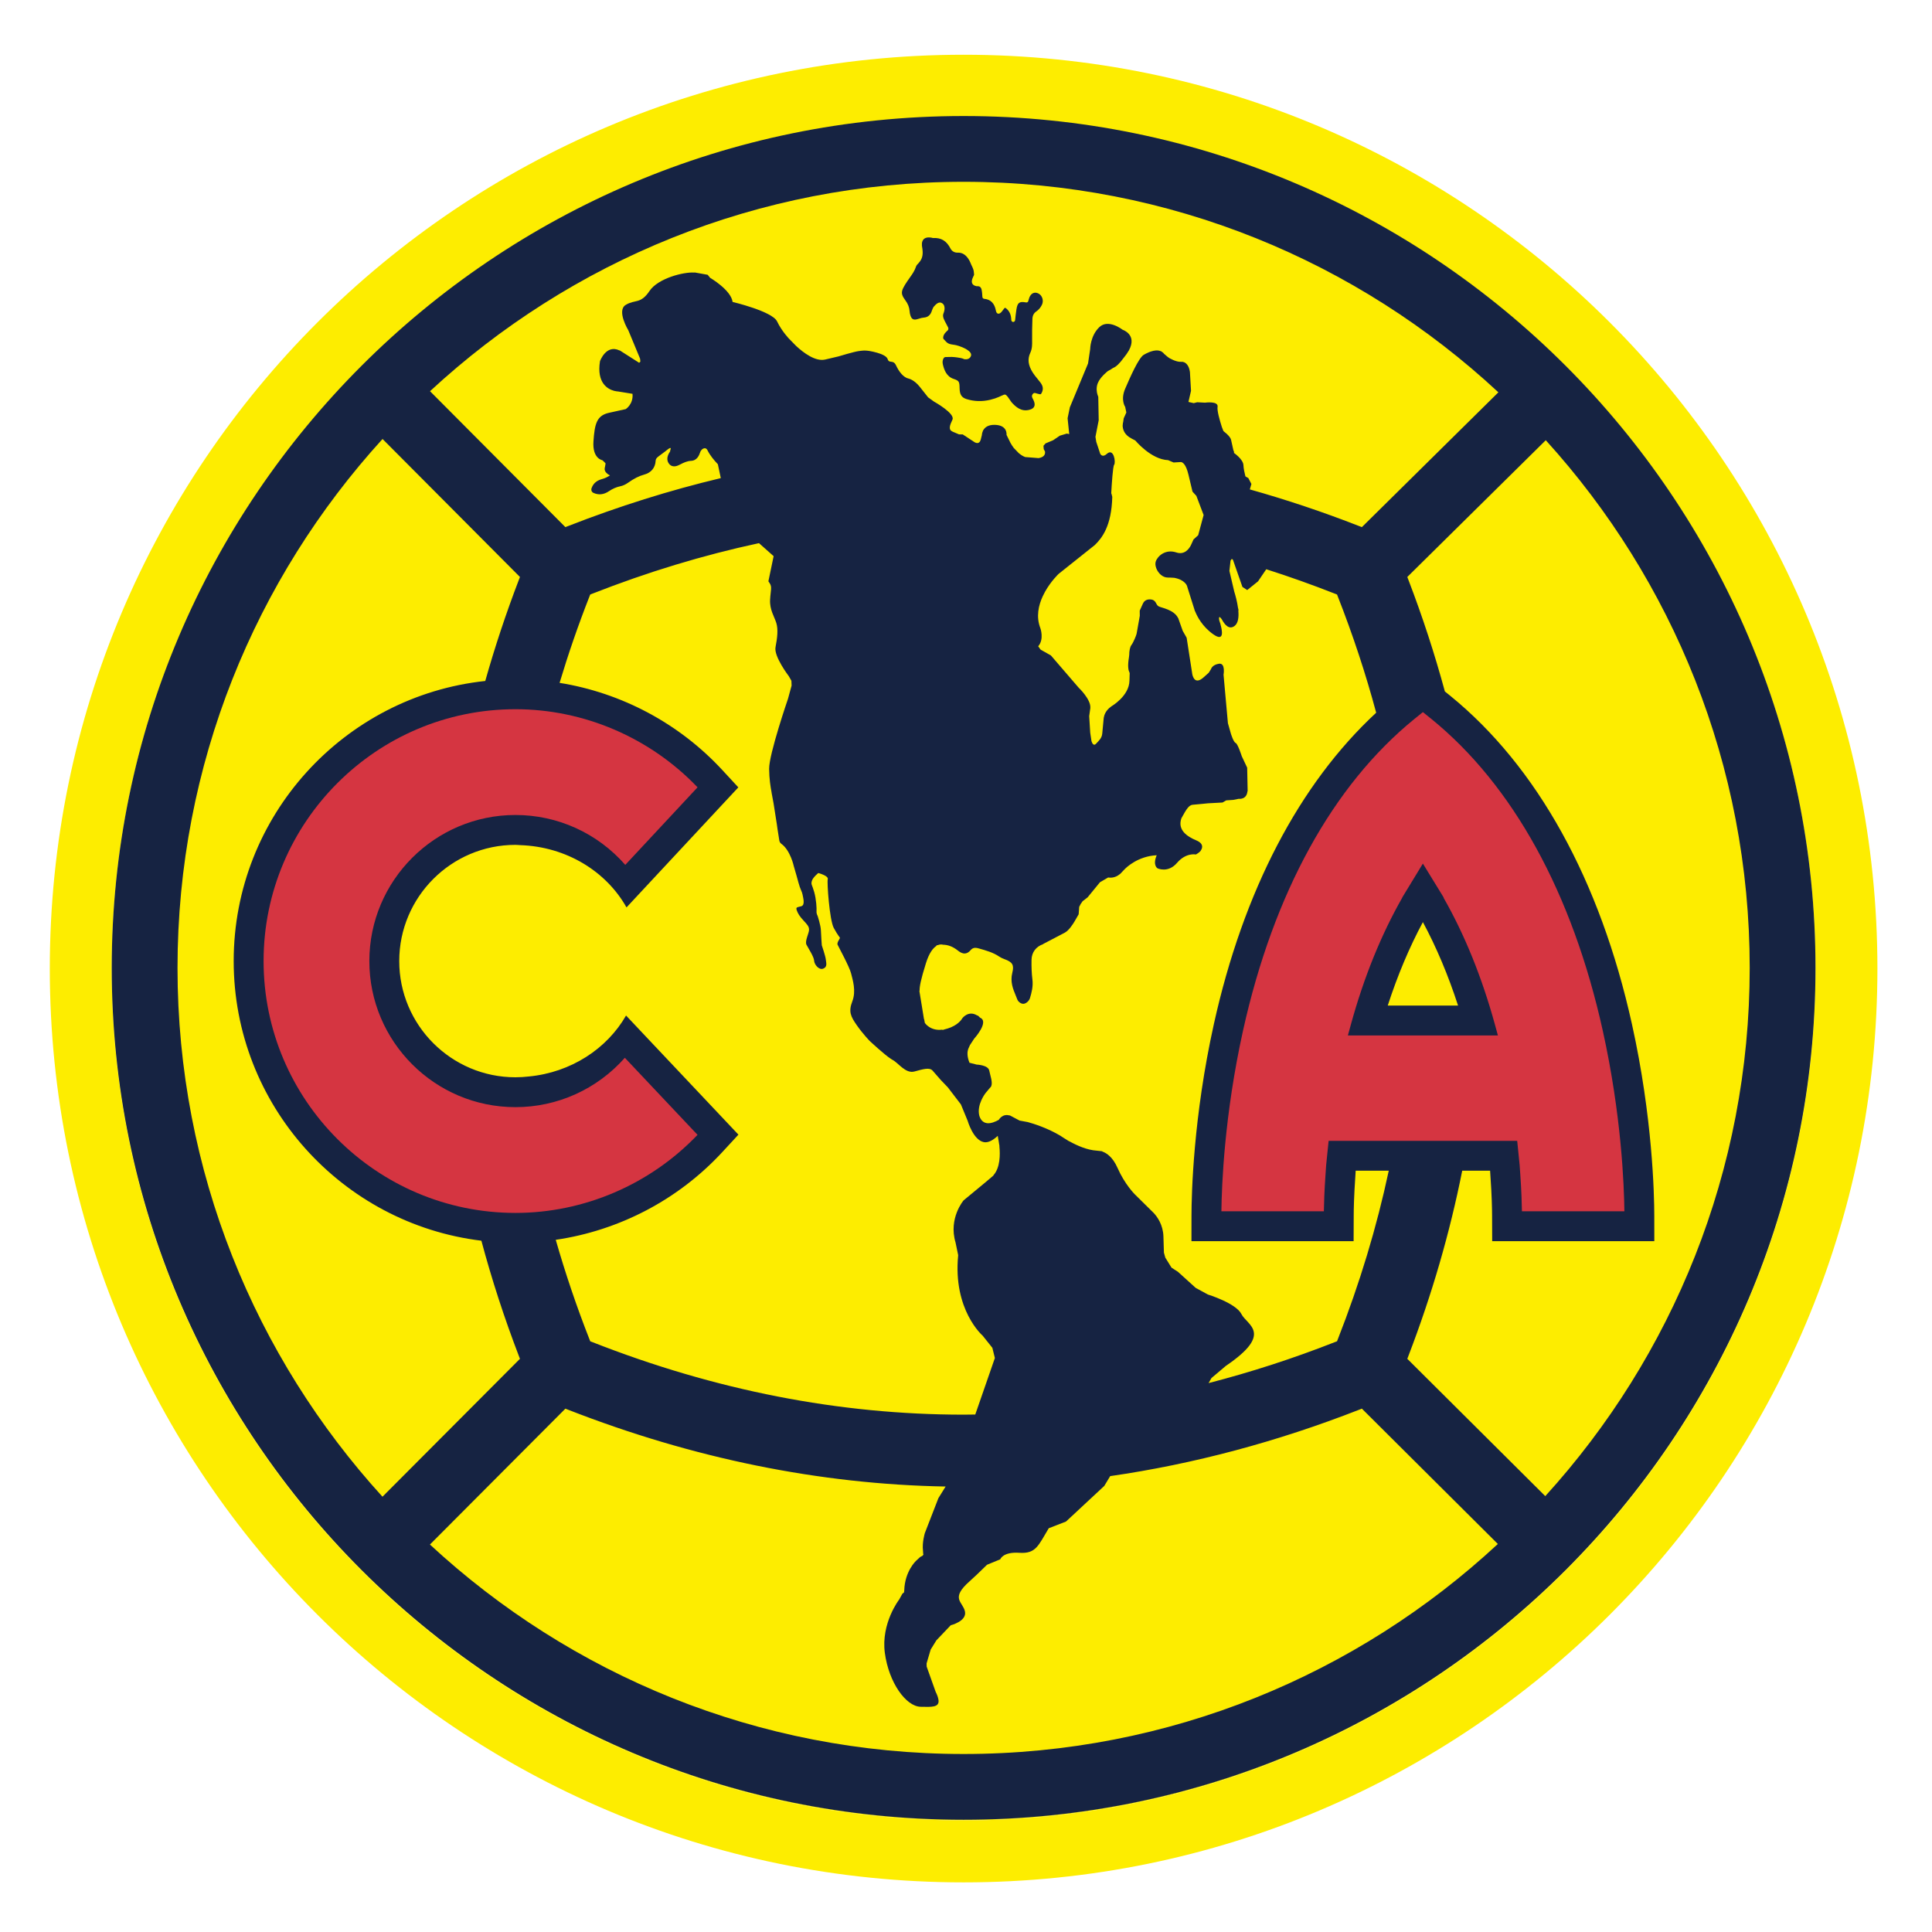 <?xml version="1.0" encoding="utf-8"?>
<!-- Generator: Adobe Illustrator 16.0.0, SVG Export Plug-In . SVG Version: 6.00 Build 0)  -->
<!DOCTYPE svg PUBLIC "-//W3C//DTD SVG 1.1//EN" "http://www.w3.org/Graphics/SVG/1.1/DTD/svg11.dtd">
<svg version="1.1" id="Capa_1" xmlns="http://www.w3.org/2000/svg" xmlns:xlink="http://www.w3.org/1999/xlink" x="0px" y="0px"
	 width="2000px" height="2000px" viewBox="0 0 2000 2000" enable-background="new 0 0 2000 2000" xml:space="preserve">
<path fill="#FDED00" d="M997.522,56.667c-522.427,0-945.971,423.527-945.971,945.988c0,522.427,423.544,945.971,945.971,945.971
	c522.444,0,945.971-423.544,945.971-945.971C1943.493,480.194,1519.966,56.667,997.522,56.667 M997.522,1884.503
	c-486.25,0-881.848-395.599-881.848-881.848c0-486.276,395.599-881.865,881.848-881.865s881.848,395.589,881.848,881.865
	C1879.37,1488.904,1483.771,1884.503,997.522,1884.503"/>
<path fill="#FDED00" d="M997.522,120.781c-486.25,0-881.848,395.591-881.848,881.865c0,486.259,395.599,881.857,881.848,881.857
	s881.848-395.599,881.848-881.857C1879.37,516.372,1483.771,120.781,997.522,120.781"/>
<path fill="#162342" d="M997.513,120.106c-486.248,0-881.848,395.599-881.848,881.865c0,486.249,395.601,881.848,881.848,881.848
	c486.275,0,881.874-395.599,881.874-881.848C1879.387,515.705,1483.788,120.106,997.513,120.106 M1456.834,1406.642l1.024-2.666
	c24.494-63.832,43.046-127.869,55.822-192.059h28.866c0.137,1.928,0.273,3.962,0.375,6.079c1.42,19.849,1.658,33.924,1.676,40.533
	l0.102,26.322h167.84l-0.034-26.457c-0.035-22.154-1.776-101.855-23.111-198.193c-33.051-149.196-98.113-266.756-188.218-340.025
	l-5.448-4.391c-10.505-38.671-23.076-77.292-37.869-115.828l-1.024-2.673l143.346-141.577
	c131.113,144.515,211.105,336.216,211.105,546.264c0,210.303-80.195,402.243-211.618,546.819L1456.834,1406.642z M1436.594,1040.934
	c10.18-31.336,22.357-60.263,36.381-86.379c14.043,26.117,26.221,55.043,36.4,86.379H1436.594z M1551.121,406.122l-141.311,139.561
	l-2.683-1.034c-37.699-14.74-75.464-27.354-113.3-38.004l1.623-5.628l-3.194-6.158l-2.938-1.616l0.018-0.118l-0.272-0.752
	c-0.786-3.092-1.725-7.378-1.862-10.881c-0.291-6.123-9.787-12.604-9.787-12.604l0.067-1.128l-0.751-1.938
	c-0.719-3.186-1.793-8.028-2.289-10.318c-0.444-2.203-2.51-4.44-4.083-5.936l-0.05-0.102l-0.717-0.615
	c-0.599-0.521-1.026-0.871-1.026-0.871l-2.085-1.75l-1.639-4.263c-2.373-7.388-5.056-17.021-4.424-20.745
	c1.128-6.389-13.068-4.374-13.068-4.374l-8.026-0.436l-3.554,0.923l-5.5-1.238l2.664-11.513l-1.076-18.559l-0.085-1.384
	l-0.085-0.102c-0.77-5.542-3.911-10.369-8.864-9.985c-5.432,0.437-12.777-4.15-12.777-4.15l-1.845-1.4l-3.16-2.725
	c-0.803-1.102-1.76-1.836-2.785-2.399l-0.511-0.437l-0.241,0.087c-3.023-1.291-6.593-0.804-9.974,0.315
	c-0.667,0.231-1.332,0.436-1.982,0.717c-2.084,0.847-3.995,1.854-5.5,2.716c-5.329,3.092-14.229,23.419-19.268,35.104
	c-5.056,11.682,0,18.84,0,18.84l1.196,5.791l-2.716,6.028l-0.632,4.357l-0.087,0.017c0,0-0.256,1.136-0.324,2.784l-0.102,0.888
	l0.102,0.18c0.206,3.673,1.966,9.112,9.207,12.717l0.035,0.052l1.315,0.665l2.493,1.325c0,0,16.262,19.661,33.94,20.326l5.653,2.417
	l6.56-0.385l1.11-0.059c1.725,0.213,5.141,2.084,7.771,13.144l4.169,17.482l3.997,4.4l7.516,19.814l-5.637,20.898l-4.833,4.407
	l-1.966,4.339l-0.717,1.58c-1.64,3.288-6.32,10.47-15.1,7.516c-11.223-3.759-19.455,3.757-21.317,9.411
	c-1.265,3.835,0.956,10.009,5.192,13.647c2.049,1.76,4.543,2.974,7.379,2.938c1.982,0,4.236,0.104,6.594,0.274
	c11.137,2.049,13.169,8.292,13.169,8.292l1.06,3.409l6.303,19.976c0,0,0.085,0.333,0.273,0.88l0.615,1.99l0.239,0.248
	c2.049,5.176,7.413,15.791,18.925,23.803c11.274,7.856,9.26-3.553,7.209-10.667l-0.018-0.385l-0.598-1.649
	c-0.223-0.682-0.41-1.289-0.58-1.767c-0.239-1.358-1.024-6.397,2.563-1.238c0,0,0.016,0,0.033,0.017
	c3.108,5.86,7.704,11.103,13.254,6.91c3.726-2.819,4.477-9.011,3.896-15.757l0.188-0.752l-0.547-2.313
	c-0.838-6.176-2.529-12.453-3.911-16.895l-4.972-21.265l1.18-10.659l1.23-1.725c0.102,0.017,0.203,0.052,0.324,0.085l0.939,0.821
	l9.803,28.054l4.954,3.255l11.206-9.027l8.506-12.521c23.846,7.61,47.691,16.091,71.469,25.452l1.793,0.7l0.7,1.76
	c15.748,40.131,29.038,80.323,39.833,120.61c-79.599,73.773-137.503,184.527-168.045,322.389
	c-21.351,96.338-23.11,176.039-23.144,198.193l-0.035,26.457h167.856l0.104-26.322c0-6.593,0.271-20.633,1.708-41.063
	c0.102-1.896,0.203-3.74,0.341-5.55h34.23c-12.436,58.382-30.029,116.697-52.849,174.79l-0.7,1.793l-1.793,0.684
	c-43.627,17.167-87.389,31.293-131.184,42.601l3.006-5.245l14.946-12.621c49.825-33.821,21.693-42.259,16.072-53.55
	c-5.602-11.325-34.811-20.31-34.811-20.31l-12.573-6.867l-18.326-16.603l-6.662-4.305l-6.439-10.386l-1.436-5.157l-0.512-16.808l0,0
	c-0.395-12.247-6.595-20.531-9.941-24.12l-19.779-19.54c0,0-10.283-10.18-17.748-27.16c-5.261-11.956-12.043-15.731-15.612-16.942
	l-0.324-0.376l-2.356-0.274c-0.923-0.153-1.982-0.272-3.246-0.357h-0.035c-9.907-0.634-20.188-5.211-27.772-9.378
	c-1.026-0.411-2.152-1.026-3.366-1.913c-0.05-0.035-0.118-0.052-0.153-0.085c-2.835-1.709-4.954-3.128-6.303-4.048
	c-13.29-7.927-27.278-12.368-33.805-14.161l-8.454-1.554l-7.226-3.828v-0.017l-3.023-1.589l-0.255,0.137
	c-7.244-2.134-10.967,4.407-11.036,4.527c-3.518,1.98-8.268,4.015-12.332,3.433c-4.852-0.7-6.917-4.73-7.771-7.446
	c-3.084-11.718,6.404-23.692,6.404-23.692l4.577-5.483c0.547-0.393,0.958-0.923,1.23-1.502l0.104-0.104l-0.035-0.066
	c1.744-3.86-1.109-11.274-2.067-16.176c-1.109-5.739-13.049-6.167-13.049-6.167l-7.397-1.896c-2.869-7.072-2.15-11.752-1.365-14.092
	l1.819-4.135l4.372-6.662c0,0,15.979-17.626,6.141-21.777l-2.066-2.016c-0.394-0.138-0.717-0.119-1.144-0.393
	c-9.069-5.415-15.246,3.108-15.246,3.108s-2.758,5.5-11.632,9.259l-0.068,0.068l-0.452,0.135c-1.819,0.735-3.802,1.419-6.142,1.949
	l-1.819,0.58l-0.769-0.256c-12.434,1.502-17.858-7.055-17.858-7.055l-0.665-3.674l-0.232-0.271l-2.356-14.537v-0.017l-1.769-10.761
	v-0.018l-0.597-3.638l0.196-0.632c0-4.348,1.221-11.138,6.541-28.108c3.34-10.752,7.329-15.653,10.65-17.841l0.436-0.75
	c0.513-0.104,0.981-0.172,1.485-0.291c2.921-1.178,4.989-0.376,4.989-0.376c5.32,0.078,10.248,1.947,15.116,5.739
	c2.827,2.221,8.114,6.337,13.604-0.085c2.085-2.435,4.374-2.972,8.19-1.871c7.754,2.169,15.1,4.21,21.506,8.566
	c1.502,1.017,3.262,1.864,5.483,2.666c8.199,2.938,10.009,6.08,7.993,13.972c-2.356,9.361,0.717,16.825,3.451,23.401
	c0.58,1.419,1.162,2.853,1.709,4.288c0.955,2.579,4.404,5.124,7.207,4.389c2.544-0.648,5.056-3.108,5.875-5.704
	c1.71-5.604,3.484-12.188,2.545-19.447c-0.75-5.995-1.041-12.666-0.887-20.395c0.153-7.575,4.629-13.571,11.973-16.056l-0.033-0.154
	l22.582-11.812v-0.019c4.338-2.271,8.813-9.581,9.889-11.384l4.373-7.558l0.427-5.611c0,0,0-0.163,0-0.385l0.17-1.869l0.582-0.982
	c0.444-1.102,1.145-2.384,2.255-3.724l0.581-0.915l5.26-4.074l12.776-15.62l8.49-4.928c5.654,0.922,9.924-1.58,12.571-3.835
	l4.168-4.39l0.017-0.017l0.258-0.265c1.861-1.956,13.887-13.588,33.239-14.518c-4.459,10.546,0.854,13.527,0.854,13.527
	s10.863,5.278,20.207-5.654c9.36-10.915,19.472-8.661,19.472-8.661s4.682-2.425,5.398-4.627c0-0.019,4.61-6.022-4.938-9.976
	c-9.53-3.955-19.677-10.752-15.44-22.88c5.363-9.796,7.84-13.657,11.803-14.007c4.544-0.333,15.577-1.486,15.577-1.486l15.202-0.821
	l3.86-2.229l7.175-0.487l5.739-1.119c0,0,8.098,1.171,9.019-7.66l0.222-0.333l-0.494-24.238l-5.603-11.897
	c0,0-4.1-12.853-6.337-13.699c-2.238-0.854-4.954-9.753-4.954-9.753l-3.04-10.709l-4.527-50.192c0,0,2.237-12.41-4.783-11.343
	c-7.003,1.067-8.181,5.517-8.181,5.517l-2.375,3.827l-5.67,5.056c-8.029,6.91-10.557,0.068-11.344-3.553l-0.289-1.956l-5.552-35.81
	l-4.064-7.132l-3.622-10.215l-1.023-2.938l-0.138-0.085c-4.306-8.822-17.39-10.582-20.224-12.162
	c-3.127-1.767-2.188-6.977-8.951-7.166c-4.715-0.128-6.646,2.844-7.396,4.663h-0.019l-3.142,7.021l0.068,5.313l-3.28,18.474
	c-0.309,1.784-3.485,9.334-5.227,11.546c-1.776,2.203-2.152,6.593-2.152,6.593l-0.138,0.75c-0.017,1.871-0.135,3.792-0.442,5.731
	c-1.521,9.044-0.444,12.931-0.12,13.879l0.12,0.221v0.019l0.785,2.049l-0.238,7.764c-0.206,16.219-18.978,26.834-18.978,26.834
	l-0.12,0.188c-5.432,3.783-7.088,8.746-7.516,11.479l-0.033,0.033v0.121c-0.173,1.135-0.173,1.871-0.173,1.871l-1.332,14.253
	c-0.442,4.885-3.416,7.354-6.491,10.643c-2.032,2.202-3.654,0.435-4.662-2.631l-1.315-8.831c-0.479-6.749-1.058-17.125-1.058-17.125
	l1.194-8.583l-0.033-0.095c0.615-8.831-12.077-20.796-12.095-20.813l-28.729-33.369l-10.626-5.985l-2.493-3.478
	c6.39-7.362,2.221-18.771,2.221-18.771c-4.544-11.769-1.981-23.469,2.511-33.128c0.769-1.658,1.589-3.255,2.443-4.774
	c6.165-10.934,13.938-18.26,13.938-18.26l37.543-29.927c7.142-6.993,17.252-19.292,18.005-49.783l-0.821-3.253l-0.256-0.35
	c0.563-10.231,1.691-27.843,3.023-29.663c1.862-2.588-0.393-17.721-7.516-11.315c-3.536,3.185-5.637,1.997-6.9-0.019l-1.606-4.876
	l-2.477-7.456l-0.854-5.243l3.365-17.177l-0.444-24.16l-0.495-1.436l-0.395-1.152c-0.613-2.093-1.57-6.825,0.395-11.684
	c2.647-6.577,10.504-12.502,10.504-12.502l-0.033-0.035c1.571-0.717,3.279-1.699,5.089-2.998l1.282-0.641l0.769-0.4
	c1.4-0.804,4.646-3.22,9.395-9.848h0.017c2.034-2.451,3.536-4.672,4.731-6.739l0.444-0.597l0.035-0.154
	c8.881-16.373-6.56-21.335-6.56-21.335s-14.759-11.684-24.118-2.664c-9.36,9.01-9.43,22.667-9.43,22.667l-2.221,14.92
	l-18.823,45.375l-2.34,11.317l1.691,16.371l-2.493-0.495l-7.227,2.169l-7.02,4.767l-7.807,3.246l-2.117,2.451l0.256,3.416
	l1.348,2.569c0.189,1.819,0.154,5.63-6.609,6.782l-13.955-1.102c-2.512-0.956-4.662-2.435-6.593-4.039l-5.159-5.33
	c-1.469-1.931-2.596-3.767-3.451-5.304l-4.081-8.311c0,0,1.332-10.078-12.162-10.352c-7.038-0.145-10.316,2.742-11.89,5.543
	l-0.289,0.248l-0.137,0.641c-1.008,2.229-1.043,4.168-1.043,4.168l-1.076,4.339c-1.178,4.791-4.149,4.261-6.328,3.125l-1.98-1.29
	c-0.281-0.248-0.487-0.418-0.487-0.418l-0.102,0.017l-9.857-6.473l-3.792-0.019l-6.558-2.782c-4.655-1.992-3.271-6.108-0.265-12.505
	c2.998-6.406-19.114-18.66-19.114-18.66l-6.056-4.357l-8.694-10.965c-5.765-7.276-11.383-8.455-11.383-8.455
	c-5.595-1.136-10.165-7.293-13.153-13.692c-2.99-6.404-7.115-1.519-8.627-6.404c-0.923-3.075-5.995-5.261-10.837-6.678
	c-2.87-0.837-5.688-1.419-7.507-1.752c-0.667-0.135-1.171-0.17-1.734-0.256c-3.588-0.511-5.663-0.281-9.865,0.256
	c-4.859,0.615-21.019,5.526-21.019,5.526l-13.716,3.238c-10.078,2.366-22.429-6.927-30.072-14.007l-7.182-7.329
	c0,0-7.627-7.771-12.614-18.173c-5.005-10.429-46.035-20.114-46.035-20.114c-1.58-12.366-23.248-24.963-23.248-24.963l-2.536-3.144
	l-12.171-2.186l-1.28-0.231l-0.385,0.137c-10.761-0.871-37.569,5.841-46.4,19.055c-9.276,13.834-14.887,8.462-24.615,14.39
	c-9.71,5.926,2.699,26.304,2.716,26.323l12.171,29.388l0.298,3.057l-1.299,1.136l-20.129-12.836l-0.213,0.085
	c-13.888-6.61-20.181,11.145-20.181,11.145c-3.622,22.795,8.223,28.979,14.672,30.68l0.017,0.017l0.111,0.017
	c2.237,0.563,3.809,0.599,3.809,0.599l15.057,2.434c1.017,10.82-7.029,15.843-7.029,15.843l-17.278,3.816
	c-12.819,2.811-14.852,11.487-16.107,29.483c-1.28,17.986,9.131,19.576,9.131,19.576s1.957,1.571,3.374,3.288
	c0.017,0.965-0.301,1.836-0.863,4.987c-0.691,3.937,3.569,6.543,5.44,7.482c-2.425,1.58-5.031,2.87-7.901,3.681
	c-4.022,1.11-8.942,3.21-11.162,9.565c-0.667,1.904,0.137,3.988,1.853,4.774c5.408,2.519,10.728,1.973,16.202-1.716
	c3.844-2.588,7.695-4.253,11.769-5.09c2.571-0.521,5.373-1.786,7.849-3.553c6.25-4.44,11.462-7.064,16.952-8.549
	c7.047-1.904,11.317-7.062,11.701-14.151c0.085-1.623,0.667-3.023,3.305-4.876c2.4-1.701,4.535-3.288,6.458-4.826l0.034,0.033
	c0,0,7.61-6.875,5.491-1.802c-0.298,0.719-0.315,1.188-0.187,1.521c-0.026,0.036-0.043,0.069-0.043,0.069
	c-4.663,6.524-2.741,10.846-1.188,12.836c3.785,4.835,9.181,1.965,11.514,0.752l0.436-0.223c3.321-1.734,6.926-3.348,10.846-3.536
	c6.482-0.282,8.498-6.175,9.352-8.694c0.949-2.768,2.921-4.159,4.485-4.338c1.306-0.137,2.408,0.563,3.142,2.016
	c2.938,5.824,6.688,10.163,10.778,14.553l3.042,14.34c-52.858,12.597-105.614,29.14-158.224,49.705l-2.673,1.034L445.16,404.969
	c145.217-134.456,339.327-216.77,552.353-216.77C1211.172,188.199,1405.796,271.001,1551.121,406.122 M989.169,1286.184l2.732,13.17
	c-5.618,56.711,25.331,83.306,25.331,83.306l10.045,12.571l2.613,10.591l-20.292,58.485c-4.023,0.033-8.028,0.137-12.051,0.137
	c-128.544,0-257.106-25.075-384.754-75.26l-1.784-0.684l-0.7-1.793c-13.503-34.366-25.118-68.77-35-103.256
	c65.576-9.6,126.793-41.438,172.375-90.753l16.739-18.121l-91.811-97.296l-24.52-26.013
	c-19.746,34.435-56.967,58.912-100.693,63.113c-4.554,0.53-9.165,0.82-13.82,0.82c-66.325,0-120.285-53.977-120.285-120.294
	c0-66.342,53.96-120.302,120.285-120.302c1.64,0,3.272,0.215,4.895,0.282c47.93,1.554,89.173,27.228,110.088,64.473l24.418-26.218
	l91.342-98.056l-16.638-18.002c-44.668-48.29-104.349-79.897-168.402-90.181c8.992-29.925,19.292-59.827,31.027-89.701l0.7-1.76
	l1.784-0.7c57.479-22.599,115.128-40.055,172.904-52.474l15.159,13.47l-5.406,26.022l1.145,1.701
	c2.955,4.303,1.171,7.012,0.605,17.362c-0.554,10.361,4.322,17.321,6.406,23.966s1.084,15.585-0.786,25.185
	c-1.871,9.609,13.759,30.02,13.759,30.02l2.682,4.724l0.204,4.997l-3.688,13.545c-0.019,0.033-19.814,57.665-19.568,72.739
	c0.173,10.711,1.325,17.877,2.555,24.454v0.265l2.025,10.896l3.373,21.497c0,0,1.212,9.148,2.612,17.108
	c0.188,0.871,0.607,2.134,1.691,2.955c0.104,0.085,0.12,0.153,0.18,0.213c9.548,6.593,13.101,23.299,13.101,23.299
	c1.956,6.712,4.041,13.922,4.843,17.063c1.7,6.628,3.759,9.498,4.142,12.001c0.367,2.5,3.169,11.042-1.136,12.349
	c-4.09,1.247-5.978,0.684-4.842,4.09c1.119,3.399,3.075,6.475,7.063,10.761c3.988,4.305,5.876,6.278,5.704,9.848
	c-0.196,3.586-4.535,11.632-2.638,15.218c1.888,3.579,7.712,12.521,7.899,16.458c0.196,3.955,4.938,10.036,9.446,8.251
	c4.535-1.793,3.032-5.91,2.647-9.498c-0.375-3.577-4.15-14.672-4.15-14.672s-0.752-10.385-0.939-15.57
	c-0.197-5.193-3.399-14.861-3.399-14.861s-1.308-2.151-1.119-4.833c0.196-2.689-0.189-12.171-2.451-20.044
	c-2.254-7.884-3.392-7.345-2.443-11.104c0.939-3.757,6.747-8.377,6.747-8.377s10.728,2.784,9.779,6.361
	c-0.948,3.588,1.871,42.422,6.21,50.485c4.338,8.043,6.404,9.667,6.404,10.385c0,0.717-3.399,4.833-2.451,6.96
	c0.948,2.169,12.247,22.743,13.938,29.551c1.7,6.797,5.474,18.293,1.332,29.055c-4.15,10.726-1.699,15.731,4.707,24.87
	c6.396,9.121,13.22,16.107,13.22,16.107s15.092,14.16,22.062,18.635c0.572,0.393,1.204,0.82,1.656,1.043
	c5.841,2.869,13.382,14.501,22.616,12.008c9.224-2.512,15.62-4.476,18.84-0.906c3.203,3.587,8.464,9.686,8.464,9.686l7.311,7.636
	l13.52,17.646l7.004,16.978c0,0,5.611,19.779,16.697,22.069c4.8,0.956,10.044-2.392,14.449-6.475l0.65,3.792
	c0,0.017,0.409,1.862,0.785,4.767l0.308,1.741l-0.033,0.717c0.854,8.302,0.854,21.762-6.099,29.688l-0.291,0.547l-1.639,1.365
	l-6.321,5.365l-22.727,18.788C997.513,1242.628,981.663,1261.092,989.169,1286.184 M396.009,454.435l142.244,142.849l-1.015,2.673
	c-13.401,34.931-25,69.93-34.897,104.982c-146.173,15.637-260.429,139.688-260.429,289.968
	c0,148.872,112.155,271.975,256.407,289.466c10.7,39.937,23.647,79.803,38.919,119.602l1.015,2.666L395.94,1549.405
	c-131.764-144.644-212.181-336.823-212.181-547.434C183.759,791.309,264.219,599.104,396.009,454.435 M445.075,1598.89
	l140.211-140.663l2.673,1.058c129.278,50.527,260.684,77.241,390.945,79.563l-7.492,12.061l-14.023,36.145
	c-0.017,0.033-2.971,9.803-1.921,18.106l0.239,3.518l0.265,0.513l-0.913,1.28l-2.555,1.367l-4.329,4.015
	c0,0-11.445,10.692-12.077,30.198l-0.187,2.289l-1.803,1.538l-3.255,5.909c0,0-18.977,24.409-14.868,55.292
	c4.133,30.9,21.915,55.377,36.98,55.77c11.854,0.274,19.729,0.718,18.542-7.225l0.017-0.019l-0.059-0.135
	c-0.324-2.152-1.188-4.731-2.922-8.234l-9.266-25.996l-0.069-3.281l4.228-14.348l5.902-9.531l14.861-15.611
	c0,0,16.953-4.168,14.714-14.35c-2.236-10.146-15.568-13.186,4.911-31.257l7.277-6.714l10.676-10.316l13.699-5.638
	c0,0,2.562-7.908,19.779-6.746c17.219,1.161,19.61-7.516,30.405-25.417l17.867-6.936l39.627-36.878l6.115-10.146
	c86.244-12.451,172.52-35.442,257.857-68.786l2.683-1.058l140.765,140.099c-145.274,134.839-339.691,217.409-553.063,217.409
	C784.451,1815.734,590.282,1733.387,445.075,1598.89"/>
<path fill="#162342" d="M937.165,310.817c2.742,3.622,4.159,7.234,4.459,11.402c0.085,1.254,0.315,2.569,0.717,3.903
	c1.187,4.124,3.101,5.346,6.858,4.389c0.735-0.196,1.469-0.426,2.205-0.648c1.647-0.495,3.184-0.965,4.706-1.067
	c4.509-0.317,7.26-2.673,8.66-7.457c0.4-1.325,1.032-2.425,1.623-3.579c2.434-2.818,5.772-6.423,9.358-3.553
	c3.775,3.059,1.204,9.463,1.204,9.463l0.036,0.019c-1.367,2.801-0.786,5.124,1.119,8.848c0.949,1.835,1.914,3.655,2.903,5.542
	l0.418,0.769c0.478,0.913,0.461,2.349-0.255,3.049l-1.683,1.604c-1.973,1.923-2.99,3.818-3.134,5.774
	c-0.104,1.921,0.596,1.597,2.246,3.605c0.735,0.896,2.272,2.5,4.296,3.151c2.365,0.75,4.767,0.769,7.054,1.358
	c0.939,0.247,1.835,0.53,2.742,0.776c3.032,1.008,14.622,5.296,12.332,10.574c-1.306,3.014-4.176,3.433-6.729,3.118
	c-1.213-0.539-2.417-1-3.656-1.223c-0.315-0.05-0.75-0.111-1.084-0.18c-0.017,0-0.111-0.05-0.111-0.05v0.034
	c-3.323-0.589-7.345-1.169-11.367-0.871c-2.237,0.171-4.125-0.529-5.228,1.221c-1.067,1.701-1.365,3.903-0.861,6.193
	c1.313,5.824,3.783,12.803,11.196,15.253c5.688,1.869,6.071,2.955,6.175,9.617c0.118,6.602,2.065,9.642,7.156,11.282
	c8.012,2.486,16.202,2.716,24.588,0.717l4.886-1.4c2.408-0.819,4.901-1.853,7.378-3.057c1.642-0.786,2.273-0.923,2.683-0.939h0.171
	c0.222,0,0.444,0.05,0.667,0.135c0.393,0.172,0.956,0.556,2.134,1.939c0.615,0.769,1.23,1.682,1.88,2.673l2.22,3.185
	c4.374,4.954,10.283,10.165,18.738,7.773c2.699-0.761,4.185-1.854,4.835-3.553c0.87-2.169,0.033-4.552-0.923-6.593
	c-0.188-0.402-0.376-0.769-0.582-1.154l-0.478-0.913c-0.854-1.853-0.341-3.007,0.206-3.792c0.887-1.315,1.845-1.666,3.245-1.136
	c1.093,0.383,2.187,0.625,3.142,0.821l1.266,0.298c0.479,0.119,0.989-0.144,1.332-0.648c3.073-5.039,1.23-8.729-0.991-11.651
	c-0.905-1.221-1.878-2.399-2.836-3.586c-1.793-2.169-3.519-4.253-4.954-6.524c-4.833-7.645-5.618-14.007-2.51-20.626
	c1.999-4.262,1.895-8.933,1.828-12.691c-0.137-7.421,0.066-14.75,0.308-22.232c0.118-3.57,1.47-6.106,4.235-7.942
	c2.186-1.469,4.27-3.937,5.568-6.628c1.024-2.101,1.213-4.5,0.529-6.754c-0.752-2.427-2.408-4.357-4.577-5.261
	c-2.084-0.88-3.979-0.804-5.688,0.204c-1.229,0.769-2.955,2.453-3.859,6.108l-0.428,1.647c-0.272,1.043-1.213,1.71-2.17,1.556
	l-0.854-0.137c-6.388-1.076-8.232,0.469-9.325,7.43c-0.582,3.655-0.958,7.362-1.334,10.965c-0.103,1.135-1.024,1.956-2.082,1.939
	c-1.043-0.052-1.862-1-1.897-2.153c-0.137-5.474-2.032-9.479-5.739-12.256c-0.494-0.367-1.145-0.23-1.57,0.333
	c-0.394,0.521-0.753,1.008-1.077,1.469c-0.752,0.975-1.331,1.751-1.861,2.358c-1.266,1.365-2.545,1.938-3.639,1.597
	c-0.99-0.265-1.742-1.384-2.066-3.22c-1.401-7.491-5.484-11.565-12.146-12.103c-1.008-0.094-1.81-1-1.827-2.136
	c-0.153-2.569-0.291-5.056-0.82-7.421c-0.291-1.306-0.871-2.136-1.555-2.794c-0.444-0.35-1.57-0.861-3.799-0.733
	c0,0-0.052-0.035-0.087-0.035c-7.874-1.666-3.364-9.309-3.364-9.309l-0.102-0.017c0.648-1.017,1.031-1.963,1.135-2.486
	c0-0.4-0.068-0.802-0.085-1.204c-0.052-1.768-0.333-3.485-1-5.124l-0.452-1.119c-0.419-0.999-0.999-2.101-1.469-3.168
	c-0.632-1.469-1.172-2.938-1.974-4.338c-3.151-5.509-7.071-8.097-11.982-7.909h-0.035c-3.167,0.128-6.021-1.504-7.421-4.262
	c-3.988-7.805-9.462-11.315-17.979-10.88c0.019,0.033-0.4-0.017-0.613-0.069c-0.47-0.145-0.702-0.213-0.906-0.265
	c-4.168-0.717-7.038-0.033-8.677,2.084c-1.521,1.99-1.836,5.072-0.932,9.147l0.111,0.956c0.717,5.654-0.367,9.813-3.185,13.068
	c-0.333,0.4-0.599,0.845-0.983,1.204c-1.032,0.982-2.059,2.084-2.52,3.484c-1.392,4.251-3.792,7.712-6.345,11.265
	c-0.231,0.315-0.402,0.613-0.631,0.93c-1.342,1.871-2.605,3.69-3.775,5.594c-0.18,0.265-0.384,0.521-0.547,0.802
	c-2.844,4.791-3.972,7.525-2.903,10.795C934.577,306.982,935.561,308.665,937.165,310.817"/>
<path fill="#D53541" d="M646.838,1095.012c-28.79,32.559-69.768,51.107-113.258,51.107c-83.398,0-151.228-67.812-151.228-151.219
	c0-83.382,67.83-151.228,151.228-151.228c43.746,0,84.903,18.764,113.709,51.653l74.816-80.29
	c-49.135-51.44-117.594-80.862-188.525-80.862c-143.755,0-260.717,116.962-260.717,260.727c0,143.771,116.962,260.71,260.717,260.71
	c70.931,0,139.391-29.381,188.499-80.829L646.838,1095.012z"/>
<path fill="#D53541" d="M1572.268,1197.567c0.65,5.519,1.162,11.581,1.538,18.312c1.194,16.945,1.571,30.027,1.691,38.023h106.057
	c-0.272-26.272-2.972-99.447-22.377-187.006c-31.515-142.329-92.887-253.902-177.404-322.638l-8.813-7.071l-8.779,7.089
	c-84.518,68.717-145.875,180.291-177.406,322.603c-19.403,87.678-22.086,160.785-22.377,187.022h106.059
	c0.119-8.063,0.53-21.182,1.725-38.16c0.359-6.609,0.854-12.656,1.538-18.397l1.673-16.347h195.205L1572.268,1197.567z
	 M1395.325,1071.885l3.092-11.239c13.458-48.946,31.361-93.118,53.225-131.406h-0.153l21.471-35.255l21.641,35.255h-0.289
	c21.88,38.271,39.764,82.433,53.241,131.406l3.075,11.239H1395.325z"/>
</svg>

